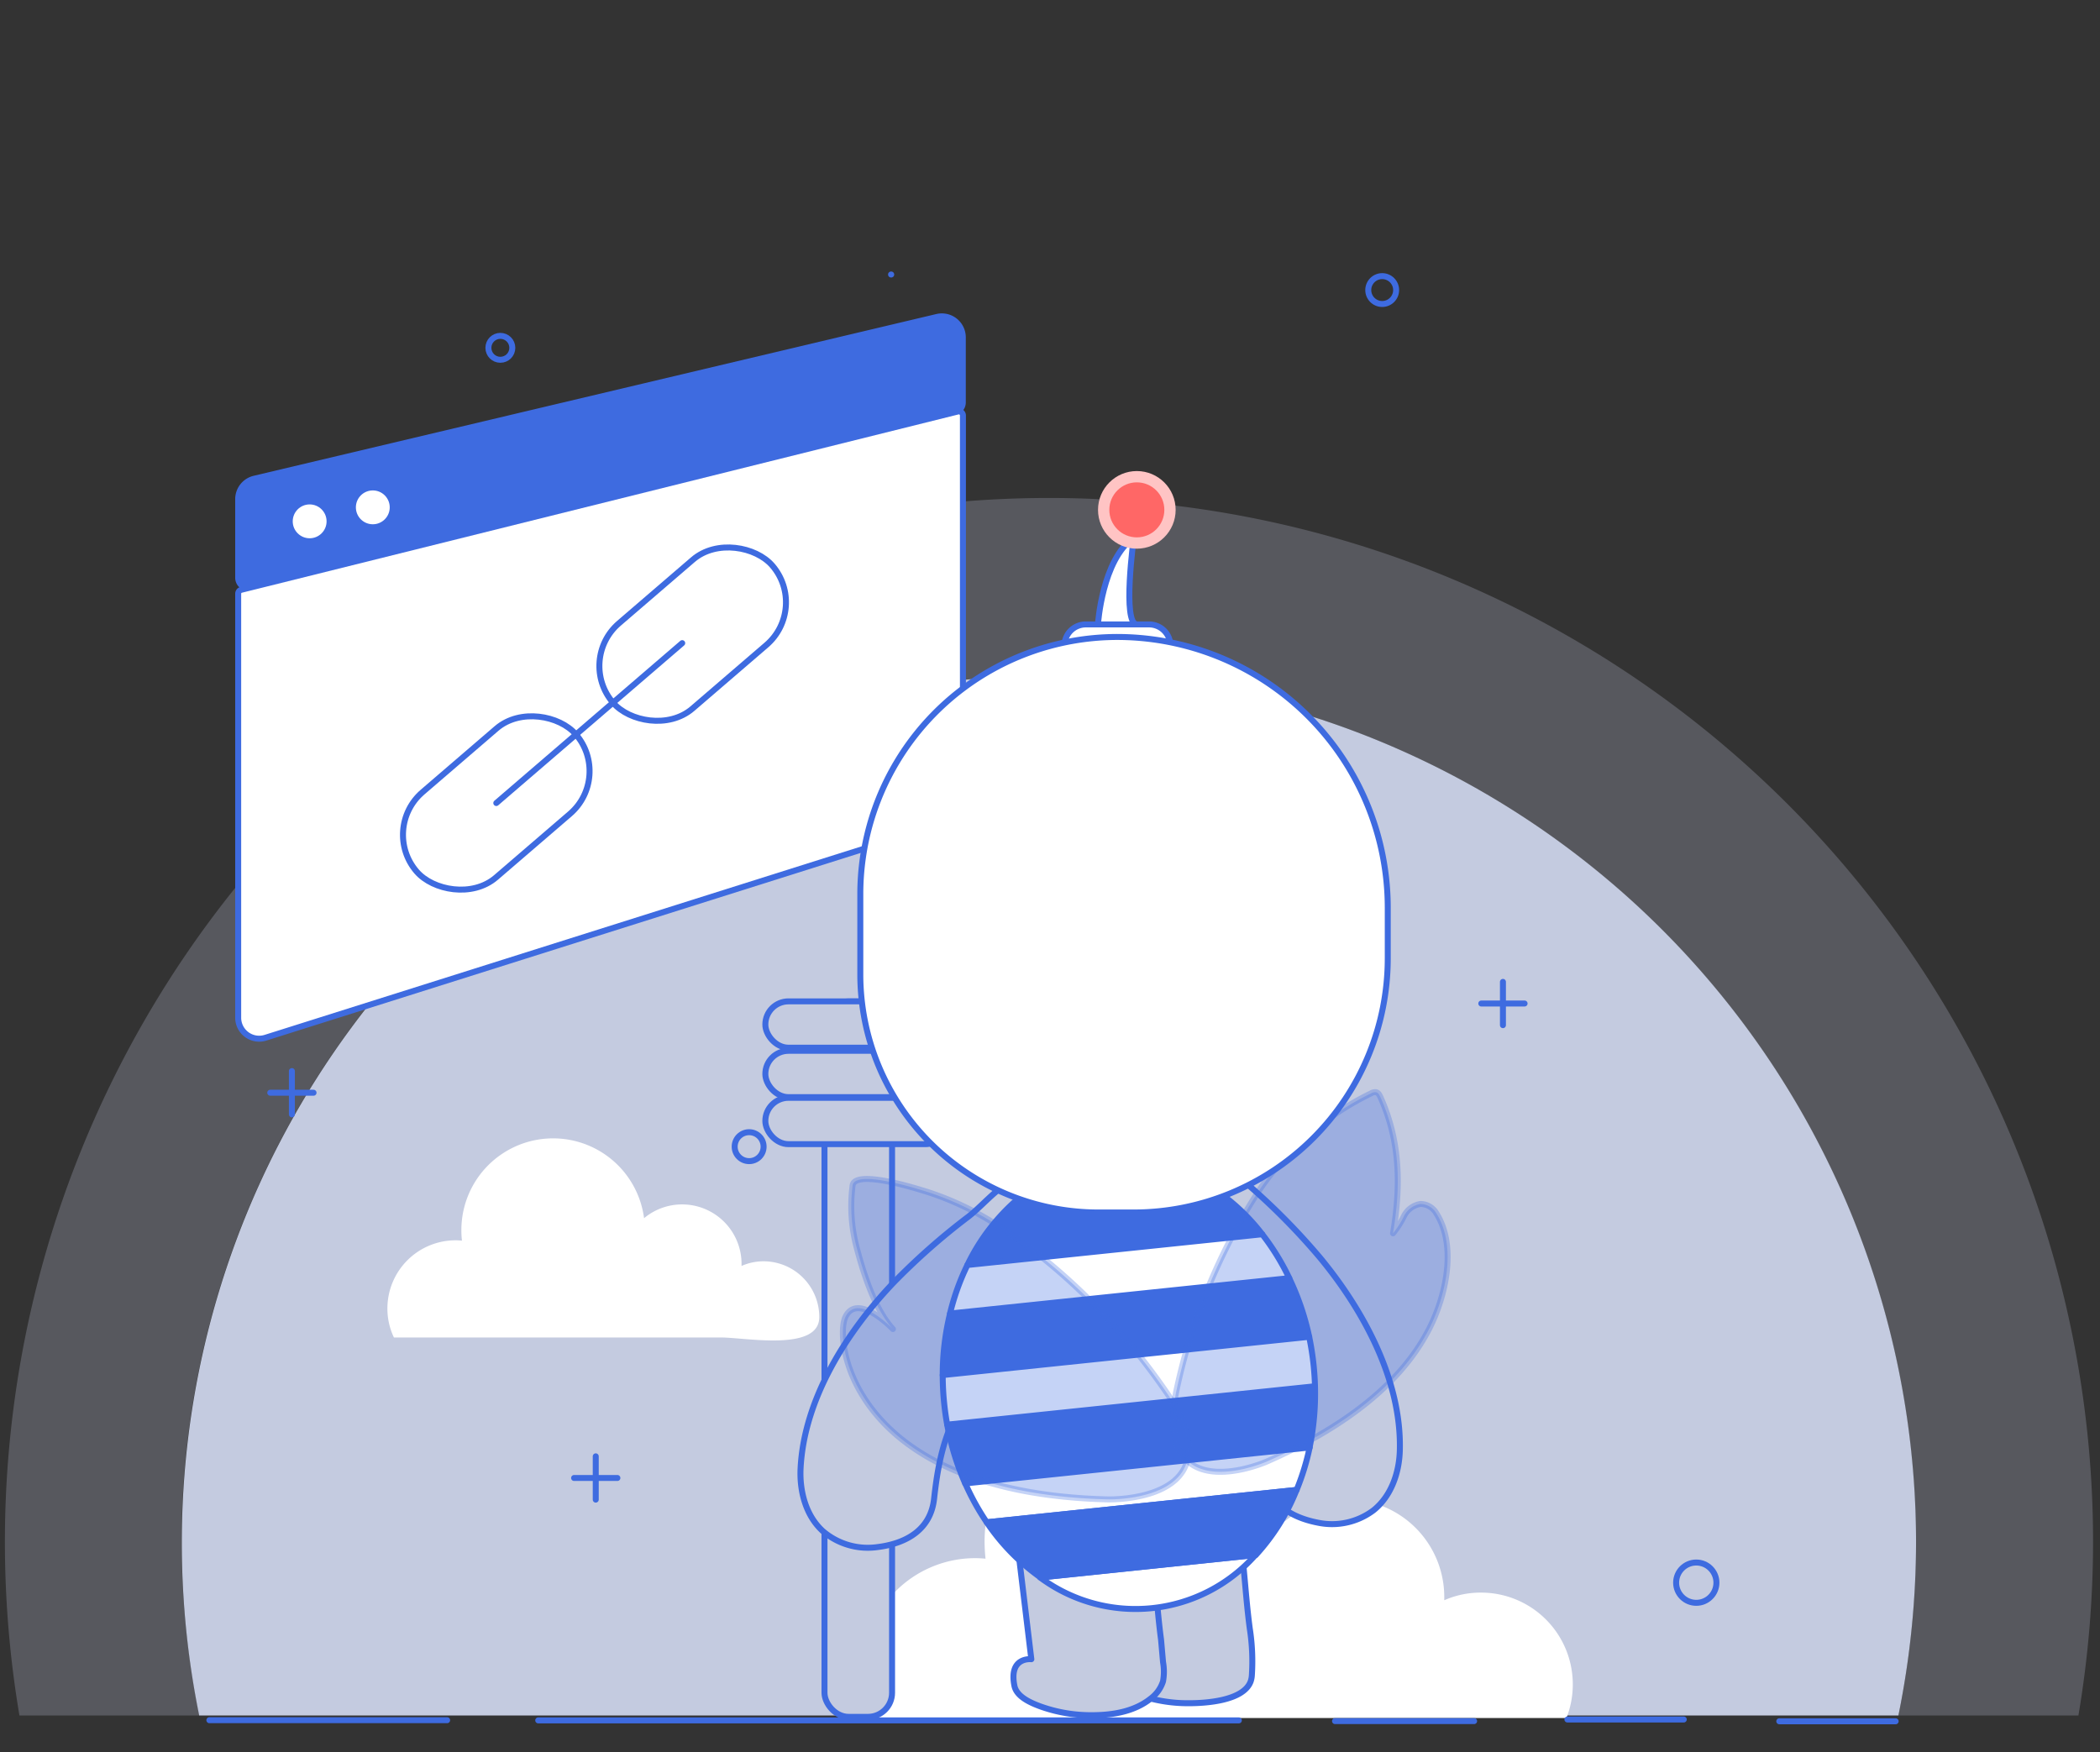 <svg id="Layer_1" data-name="Layer 1" xmlns="http://www.w3.org/2000/svg" viewBox="0 0 351.16 293.04"><rect x="0" y="0" width="351.16" height="293.04" fill="#333333" stroke="none"/><defs><style>.cls-1,.cls-2,.cls-5{fill:#c4cbe0;}.cls-1{opacity:0.25;}.cls-3,.cls-7{fill:#fff;}.cls-4{fill:none;}.cls-4,.cls-5,.cls-6,.cls-7,.cls-8{stroke:#3e6be0;stroke-linecap:round;stroke-linejoin:round;}.cls-6,.cls-8{fill:#3e6be0;}.cls-8{opacity:0.3;}.cls-9{fill:#ffc4c4;}.cls-10{fill:#ff6766;}</style></defs><path class="cls-1" d="M350,257.65a175.11,175.11,0,0,1-2.45,29.25H317.45A145,145,0,1,0,30.36,257.65a146,146,0,0,0,3,29.25H3.25A174.59,174.59,0,1,1,350,257.65Z"/><path class="cls-2" d="M320.4,257.65a146,146,0,0,1-2.95,29.25H33.31A145,145,0,1,1,320.4,257.65Z"/><path class="cls-3" d="M263,281.72a15.28,15.28,0,0,1-1.06,5.6H146.11a18.47,18.47,0,0,1-1.79-8,18.74,18.74,0,0,1,18.73-18.73,16.8,16.8,0,0,1,1.75.09,27.53,27.53,0,0,1-.16-2.89,25.2,25.2,0,0,1,50.17-3.34,16.34,16.34,0,0,1,26.7,12.63v.55a15,15,0,0,1,6.11-1.28A15.34,15.34,0,0,1,263,281.72Z"/><path class="cls-3" d="M137,220.27c0,5.84-12.38,3.41-16.48,3.41H65.87a11.19,11.19,0,0,1-1.09-4.84,11.41,11.41,0,0,1,11.41-11.41,9.28,9.28,0,0,1,1.06.06,14.6,14.6,0,0,1-.1-1.76,15.34,15.34,0,0,1,30.55-2A9.94,9.94,0,0,1,124,211.39v.33a9.08,9.08,0,0,1,3.72-.78A9.33,9.33,0,0,1,137,220.27Z"/><circle class="cls-4" cx="141.07" cy="266.16" r="2.95"/><circle class="cls-4" cx="283.65" cy="264.69" r="3.37"/><circle class="cls-4" cx="125.27" cy="191.77" r="2.42"/><circle class="cls-4" cx="60.7" cy="107.43" r="3"/><circle class="cls-4" cx="83.67" cy="58.17" r="2"/><circle class="cls-4" cx="231.13" cy="48.51" r="2.33"/><circle class="cls-4" cx="178.97" cy="259.36" r="1.08"/><line class="cls-4" x1="35.01" y1="287.69" x2="74.77" y2="287.69"/><line class="cls-4" x1="90" y1="287.72" x2="207.16" y2="287.72"/><line class="cls-4" x1="223.24" y1="287.84" x2="246.5" y2="287.84"/><line class="cls-4" x1="262.1" y1="287.57" x2="281.56" y2="287.57"/><line class="cls-4" x1="297.53" y1="287.87" x2="316.99" y2="287.87"/><line class="cls-4" x1="96" y1="247.18" x2="103.24" y2="247.18"/><line class="cls-4" x1="99.62" y1="243.56" x2="99.62" y2="250.8"/><line class="cls-4" x1="45.19" y1="182.75" x2="52.43" y2="182.75"/><line class="cls-4" x1="48.81" y1="179.13" x2="48.81" y2="186.37"/><line class="cls-4" x1="247.7" y1="167.83" x2="254.94" y2="167.83"/><line class="cls-4" x1="251.32" y1="164.21" x2="251.32" y2="171.45"/><rect class="cls-5" x="137.87" y="167.48" width="11.3" height="119.65" rx="4.03"/><rect class="cls-5" x="127.98" y="167.47" width="30.61" height="7.75" rx="3.87"/><rect class="cls-5" x="127.98" y="175.74" width="30.61" height="7.75" rx="3.87"/><rect class="cls-5" x="127.98" y="183.6" width="30.61" height="7.75" rx="3.87"/><path class="cls-6" d="M161,56.42V67.31a1.68,1.68,0,0,1-1.27,1.62L41.91,98.25a1.67,1.67,0,0,1-2.08-1.62V83.47a3.51,3.51,0,0,1,2.7-3.41L156.71,53A3.51,3.51,0,0,1,161,56.42Z"/><path class="cls-7" d="M160.18,68.82a.68.68,0,0,1,.84.66v64.67a3.5,3.5,0,0,1-2.45,3.34L44.4,173.55a3.51,3.51,0,0,1-4.57-3.34V99.29a.66.66,0,0,1,.52-.65Z"/><circle class="cls-7" cx="51.78" cy="87.19" r="3.33"/><circle class="cls-7" cx="62.34" cy="84.85" r="3.33"/><rect class="cls-4" x="65.41" y="124.88" width="35.15" height="18.83" rx="9.42" transform="translate(-67.5 86.59) rotate(-40.7)"/><rect class="cls-4" x="98.25" y="96.64" width="35.15" height="18.83" rx="9.42" transform="translate(-41.14 101.18) rotate(-40.7)"/><line class="cls-4" x1="82.99" y1="134.3" x2="114.08" y2="107.56"/><path class="cls-5" d="M186.08,254l2.59,21.49s-3.82-.45-2.84,4.45c.37,1.86,2.82,2.88,4.37,3.45a25,25,0,0,0,8.6,1.46c2.8,0,9.11-.38,10.33-3.63a3.9,3.9,0,0,0,.21-1.13,35.48,35.48,0,0,0-.35-7.7c-.88-6.55-1-13.14-2.37-19.64-.11-.55-.23-1.82-.77-2.17C204.21,249.53,186.08,254,186.08,254Z"/><path class="cls-5" d="M169.87,256l2.59,21.49s-3.81-.45-2.83,4.45c.37,1.86,2.81,2.88,4.36,3.45a25,25,0,0,0,8.61,1.46c3.41,0,7.08-.58,9.82-2.78a5.78,5.78,0,0,0,2.06-2.88,8.94,8.94,0,0,0,0-3.22l-.33-3.75c-.88-6.56-1-13.14-2.37-19.64-.11-.55-.23-1.83-.77-2.18C189.33,251.36,169.87,256,169.87,256Z"/><path class="cls-5" d="M199.06,190.78a6.41,6.41,0,0,1,1.08.18c3.56.95,6.27,5.14,8.9,7.48a109.92,109.92,0,0,1,11.67,11.87c7.24,8.74,13.64,20.45,13.37,32.15-.08,3.8-1.43,7.75-4.4,10.12a11.53,11.53,0,0,1-9.32,2.07c-4.84-.94-8.71-3.55-8.91-8.75-.3-8-1.41-13.07-5.58-20.22-3-5.11-6-10.26-9.86-14.72a34.3,34.3,0,0,1-5.38-7.31,9.18,9.18,0,0,1-.7-6.86A9.89,9.89,0,0,1,199.06,190.78Z"/><path class="cls-5" d="M172.4,196.55a5.67,5.67,0,0,0-1.09.1c-3.61.7-6.62,4.7-9.4,6.84a110.72,110.72,0,0,0-12.47,11c-7.83,8.21-15,19.45-15.57,31.13-.18,3.8.89,7.84,3.68,10.41a11.54,11.54,0,0,0,9.16,2.71c4.89-.6,8.93-2.94,9.49-8.11.87-7.93,2.32-12.94,7-19.78,3.33-4.89,6.68-9.82,10.85-14a34,34,0,0,0,5.88-6.92,9.17,9.17,0,0,0,1.18-6.79A9.87,9.87,0,0,0,172.4,196.55Z"/><path class="cls-6" d="M211.07,206.42l-49.3,5.14a34,34,0,0,1,8.4-11l30.4-3.17A33.73,33.73,0,0,1,211.07,206.42Z"/><path class="cls-7" d="M200.57,197.37l-30.4,3.17a26.41,26.41,0,0,1,30.4-3.17Z"/><path class="cls-6" d="M218.92,223.57,157.64,230a43.28,43.28,0,0,1,1.22-10.29l56.73-5.92A43.43,43.43,0,0,1,218.92,223.57Z"/><path class="cls-7" d="M215.59,213.76l-56.73,5.92a39.54,39.54,0,0,1,2.91-8.12l49.3-5.14A39.91,39.91,0,0,1,215.59,213.76Z"/><path class="cls-6" d="M219.89,231.84a44.69,44.69,0,0,1-.9,10.24l-57.6,6a43.9,43.9,0,0,1-3-9.83Z"/><path class="cls-7" d="M173.93,263.82l36-3.76a26.77,26.77,0,0,1-36,3.76Z"/><path class="cls-7" d="M219,242.08a41,41,0,0,1-2.18,7.1L165,254.59a41.15,41.15,0,0,1-3.59-6.5Z"/><path class="cls-7" d="M219.66,228.31c.12,1.19.2,2.36.23,3.53l-61.5,6.42c-.21-1.15-.38-2.32-.5-3.5a45.76,45.76,0,0,1-.25-4.79l61.28-6.4C219.24,225.12,219.49,226.69,219.66,228.31Z"/><path class="cls-6" d="M216.81,249.18A35.55,35.55,0,0,1,210,260.06l-36,3.76a36,36,0,0,1-9-9.23Z"/><line class="cls-4" x1="149.03" y1="45.91" x2="149" y2="45.91"/><path class="cls-8" d="M196.63,233a99.82,99.82,0,0,1,13.65-33.52,47.9,47.9,0,0,1,19-16.63,1.27,1.27,0,0,1,.86-.18c.34.09.53.45.68.78,3.36,7.42,3.44,14.94,2.12,22.81a14.65,14.65,0,0,0,1.85-2.91,3.75,3.75,0,0,1,2.75-2,3.1,3.1,0,0,1,2.64,1.56c3.52,5.55,1.54,14-1.21,19.35-4,7.79-11.08,13.55-18.52,17.84a89.09,89.09,0,0,1-8.68,4.36S193.19,252.64,196.63,233Z"/><path class="cls-8" d="M195.53,233.56c-7.43-11-17.34-21.29-28.48-28.47a49.51,49.51,0,0,0-11.93-5.74c-1.91-.6-10.88-3.43-12.38-1.53a1.12,1.12,0,0,0-.19.59,27.12,27.12,0,0,0,.81,10.64c1.11,4.18,3,10,5.95,13.22,0,0-5.82-6.16-7.9-2.1s1.19,29.55,43.86,30.59C185.27,250.76,206.71,251.35,195.53,233.56Z"/><path class="cls-7" d="M181.54,104.43h10.61a3.56,3.56,0,0,1,3.56,3.56v1.22a0,0,0,0,1,0,0H178a0,0,0,0,1,0,0V108A3.56,3.56,0,0,1,181.54,104.43Z"/><path class="cls-7" d="M189.55,202.78h-5.86A39.83,39.83,0,0,1,143.86,163V149.5a43,43,0,0,1,44.65-42.94h0a45.3,45.3,0,0,1,43.55,45.27v8.44A42.52,42.52,0,0,1,189.55,202.78Z"/><path class="cls-7" d="M183.6,104.43s.68-10.8,6-14.55c0,0-2,14.55.53,14.55Z"/><circle class="cls-9" cx="190.1" cy="85.27" r="6.49"/><circle class="cls-10" cx="190.1" cy="85.27" r="4.6"/></svg>